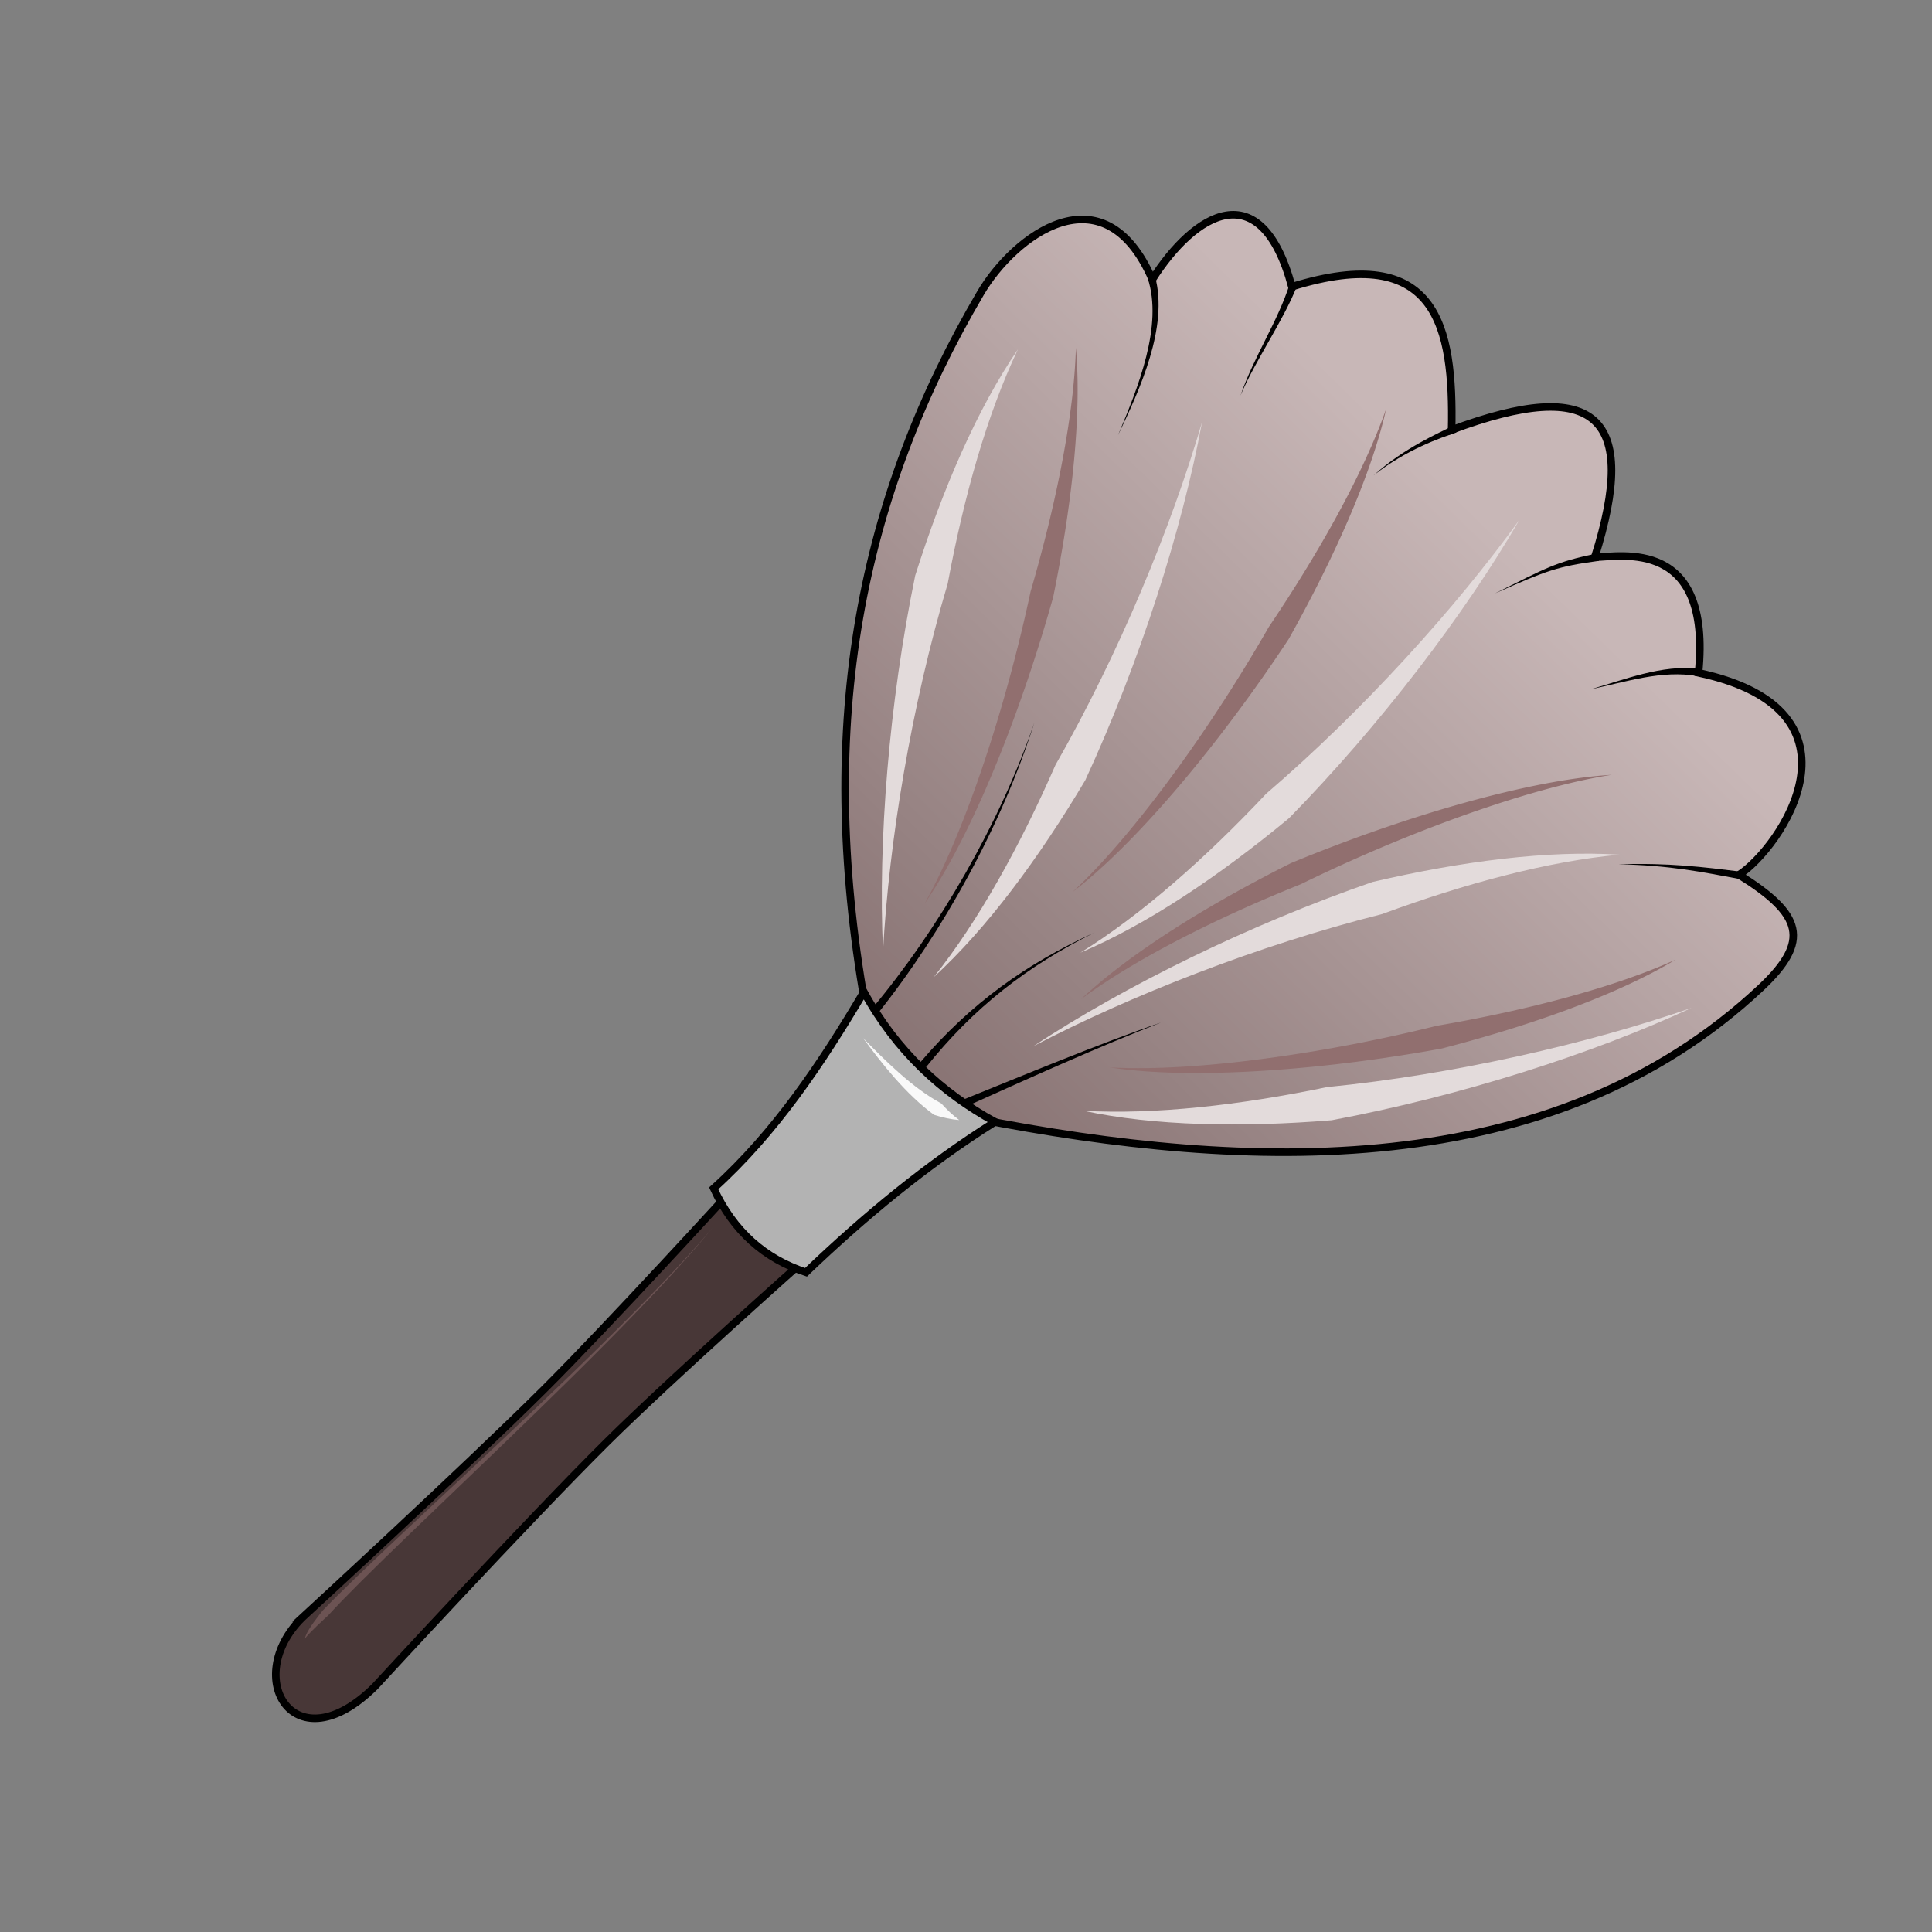 <svg xmlns="http://www.w3.org/2000/svg" xmlns:xlink="http://www.w3.org/1999/xlink" cursor="default" viewBox="0 0 256 256">
	<rect x="0" y="0" width="256" height="256" fill="#808080" stroke="none"/>
	<defs>
		<linearGradient id="linearGradient4298">
			<stop offset="0" stop-color="#c8b7b7"/>
			<stop offset="1" stop-color="#654e4e"/>
		</linearGradient>
		<linearGradient id="linearGradient4304" x1="-172.736" x2="-171.473" y1="28.463" y2="192.36" gradientUnits="userSpaceOnUse" xlink:href="#linearGradient4298"/>
	</defs>
	<g fill-rule="evenodd">
		<path fill="url(#linearGradient4304)" stroke="#000" d="M-181.323 131.882c-31.276-22.098-47.802-47.589-55.49-77.691-2.173-8.509-.124-23.296 14.894-17.31-2.21-10.146.207-20.232 13.81-12.342 9.464-17.787 18.928-11.362 28.392-1.429 8.581-18.543 16.359-18.808 25.342-1.375 2.423-2.51 9.193-12.787 20.551 1.196 20.169-12.939 24.054 8.872 22.658 15.228 9.65-2.192 12.923-.53 12.585 8.63-1.397 37.882-31.127 65.156-61.598 85.461-6.853 2.76-13.62 3.411-21.144-.368z" transform="rotate(44.757 -34.8 491.871)"/>
		<path fill="#483737" stroke="#000" d="M40.009 214.383s21.601-19.857 32.147-30.353c8.438-8.398 24.806-26.33 24.806-26.33l9.86 9.066s-17.945 15.919-26.473 24.381c-10.52 10.438-30.67 32.322-30.67 32.322-10.641 10.559-17.705-1.09-9.67-9.086z"/>
		<path fill="#b3b3b3" stroke="#000" d="M114.47 131.43c4.355 7.915 10.342 13.358 17.371 17.225-9.092 5.721-17.301 12.536-25.043 19.931-5.469-1.808-9.609-5.43-12.232-11.123 8.155-7.37 14.258-16.505 19.903-26.033z"/>
		<path d="M152.565 36.75l-.48.142c1.01 3.095.712 6.696-.205 10.359-.914 3.648-2.42 7.281-3.735 10.41 1.463-3.053 3.131-6.635 4.215-10.278 1.08-3.628 1.605-7.391.684-10.776l-.48.142zM170.904 37.589c-1.618 5.091-4.73 9.582-6.532 14.825 1.884-4.522 5.695-9.94 7.474-14.491zM192.576 56.393c-.94.496-2.51 1.192-4.437 2.274-1.904 1.07-4.08 2.477-6.133 4.332 2.158-1.725 4.41-2.98 6.358-3.885 1.957-.909 3.603-1.463 4.606-1.802zM211.703 73.327c-5.588 1.103-6.842 1.948-13.605 5.297 6.94-3.064 8.234-3.554 13.77-4.311zM225.114 88.604c-4.98-.56-9.898 1.477-14.326 2.72 4.66-.956 9.44-2.594 14.182-1.73zM230.88 115.525c-5.32-.653-9.665-1.204-16.422-1.002 6.741.131 11.027 1.012 16.269 1.99zM116.235 134.384c8.742-10.934 16.574-25.183 20.821-38.64-4.562 13.35-12.671 27.376-21.594 38.006zM122.293 141.12l.386.318c6.352-7.958 13.451-13.45 22.353-17.87-9.038 4.115-16.417 9.37-23.124 17.234l.385.318zM127.802 146.714c7.704-3.468 18.098-8.17 26.03-11.22-8.055 2.739-18.586 7.139-26.423 10.3z"/>
		<path fill="#e3dbdb" d="M134.882 46.289c-5.378 7.862-9.96 18.464-13.608 29.962-3.48 16.9-4.947 35.267-4.268 49.757.797-14.494 3.74-32.46 8.57-48.674 2.14-11.562 5.243-22.508 9.306-31.045zM143.576 147.184c9.313 2.001 20.86 2.228 32.884 1.253 16.96-3.176 34.516-8.772 47.67-14.886-13.718 4.749-31.461 8.827-48.296 10.494-11.511 2.397-22.817 3.668-32.258 3.14zM214.585 113.25c-9.506-.605-20.96.875-32.708 3.615-16.305 5.645-32.842 13.771-44.95 21.76 12.866-6.722 29.813-13.374 46.218-17.508 11.031-4.07 22.025-6.997 31.44-7.868zM123.732 129.469c7.026-6.432 13.9-15.713 20.07-26.079 7.236-15.663 12.845-33.215 15.481-47.48-4.075 13.933-11.03 30.758-19.424 45.446-4.714 10.772-10.227 20.724-16.127 28.113zM143.152 126.237c8.778-3.7 18.369-10.135 27.66-17.828 12.074-12.326 23.25-26.976 30.521-39.528-8.516 11.756-20.715 25.27-33.552 36.289-8.057 8.564-16.59 16.088-24.629 21.067z"/>
		<path fill="#916f6f" d="M142.56 46.078c-.235 8.775-2.568 20.547-5.999 32.29-.42 1.962-.87 3.929-1.347 5.886-3.386 13.89-8.116 27.313-12.699 35.48 5.38-7.743 11-20.928 15.304-34.757a216.67 216.67 0 0 0 1.736-5.87c2.482-12.184 3.798-24.22 3.005-33.03zM183.685 54.153c-2.9 8.285-8.712 18.785-15.56 28.922a212.353 212.353 0 0 1-3.078 5.195c-7.461 12.196-16.06 23.537-22.915 29.918 7.485-5.734 16.858-16.577 25.175-28.435 1.171-1.67 2.322-3.36 3.443-5.06 6.08-10.847 11.005-21.91 12.935-30.54zM143.244 132.397c7.047-5.235 17.746-10.671 29.1-15.225a212.378 212.378 0 0 1 5.462-2.576c13.015-5.916 26.494-10.486 35.748-11.926-9.413.551-23.254 4.275-36.789 9.431-1.906.726-3.806 1.48-5.688 2.26-11.115 5.573-21.395 11.971-27.833 18.036zM222.036 127.153c-7.99 3.636-19.593 6.701-31.65 8.767-1.949.483-3.914.94-5.882 1.37-13.968 3.047-28.106 4.681-37.456 4.144 9.318 1.44 23.632.709 37.949-1.486a216.67 216.67 0 0 0 6.036-1.013c12.039-3.112 23.434-7.207 31.003-11.782z"/>
		<path fill="#f9f9f9" d="M114.375 137.563c2.375 3.246 5.688 7.474 9.4 10.16 1.137.365 2.253.606 3.323.688-.851-.636-1.641-1.388-2.371-2.198-3.82-2.05-7.458-5.711-10.352-8.65z"/>
		<path fill="#6c5353" d="M40.402 217.116c.172-.236.49-.583.912-1.006.427-.43.978-.956 1.638-1.57l.53-.49c1.143-1.248 2.612-2.757 4.334-4.474 3.952-3.942 9.219-8.962 14.896-14.407 11.352-10.888 24.329-23.454 31.663-32.428-7.472 8.845-20.575 21.272-32.052 32.018-5.737 5.372-11.076 10.331-15.1 14.211-1.754 1.691-3.263 3.182-4.448 4.416-.16.196-.312.388-.457.573-.563.72-1.017 1.354-1.343 1.886-.325.531-.525.966-.573 1.271z"/>
	</g>
</svg>
